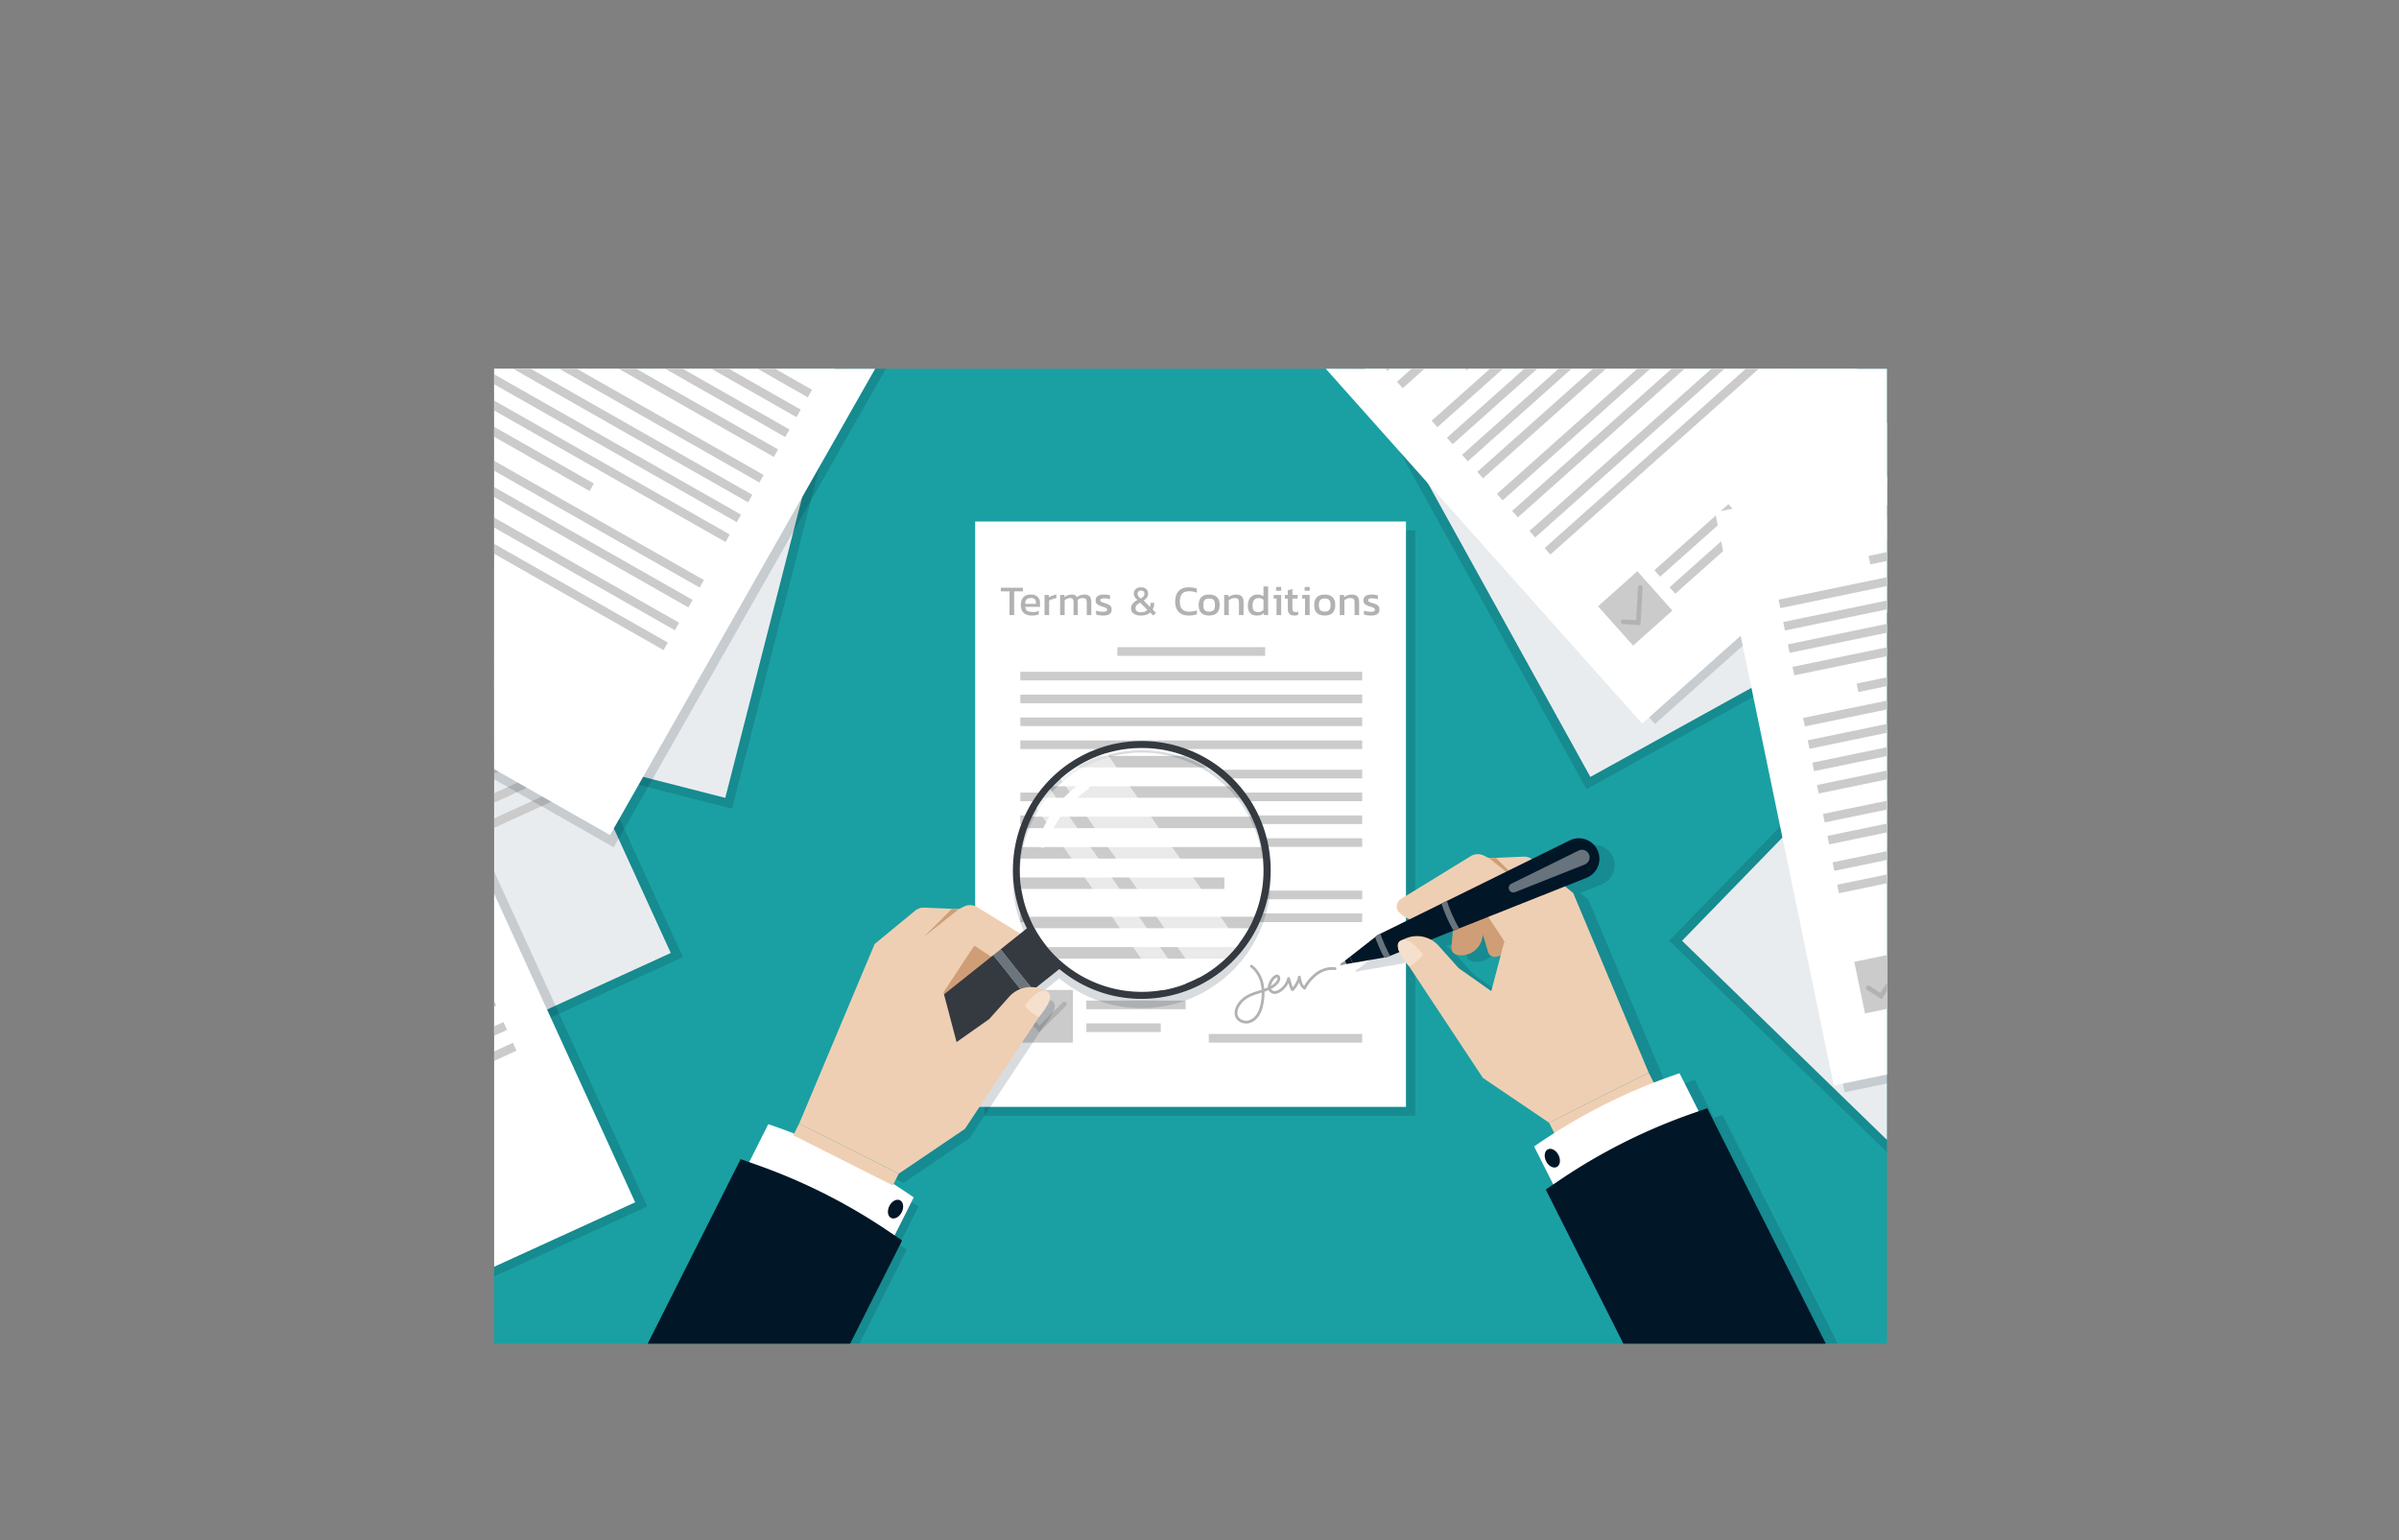 <svg xmlns="http://www.w3.org/2000/svg" xmlns:xlink="http://www.w3.org/1999/xlink" width="5167.084" height="3317.92" viewBox="0 0 5167.084 3317.92">
  <rect x="0" y="0" width="5167.084" height="3317.92" fill="#808080" stroke="none"/>
  <defs>
    <style>
      .cls-1 {
        fill: none;
      }

      .cls-2 {
        isolation: isolate;
      }

      .cls-3 {
        clip-path: url(#clip-path);
      }

      .cls-4 {
        fill: #1aa0a3;
      }

      .cls-11, .cls-5 {
        fill: #011627;
      }

      .cls-10, .cls-5 {
        opacity: 0.15;
        mix-blend-mode: multiply;
      }

      .cls-6 {
        fill: #fff;
      }

      .cls-7 {
        fill: #b2b2b2;
      }

      .cls-8 {
        fill: #cbcbcb;
      }

      .cls-9 {
        fill: #e9ecef;
      }

      .cls-12 {
        fill: #cf9e76;
      }

      .cls-13 {
        fill: #efcfb3;
      }

      .cls-14 {
        fill: #67737d;
      }

      .cls-15 {
        fill: #989898;
      }

      .cls-16 {
        fill: #f5e0cd;
      }

      .cls-17 {
        clip-path: url(#clip-path-2);
      }

      .cls-18 {
        fill: #343a40;
      }

      .cls-19 {
        fill: #6c757d;
      }

      .cls-20 {
        opacity: 0.6;
      }
    </style>
    <clipPath id="clip-path" transform="translate(1064.292 794.348)">
      <rect class="cls-1" width="3000" height="2100"/>
    </clipPath>
    <clipPath id="clip-path-2" transform="translate(1064.292 794.348)">
      <circle class="cls-1" cx="1394.839" cy="1079.613" r="262.535"/>
    </clipPath>
  </defs>
  <g class="cls-2">
    <g id="Layer_1" data-name="Layer 1">
      <g class="cls-3">
        <rect class="cls-4" x="1064.292" y="794.348" width="3000" height="2100"/>
        <g>
          <rect class="cls-5" x="889.535" y="514.554" width="1260.929" height="927.866" transform="translate(3562.779 252.835) rotate(90)"/>
          <rect class="cls-6" x="869.535" y="495.554" width="1260.929" height="927.866" transform="translate(3523.779 253.835) rotate(90)"/>
          <g>
            <path class="cls-7" d="M1110.109,479.487h-18.855v-7.78h47.594v7.78h-18.763v51.163h-9.976Z" transform="translate(1064.292 794.348)"/>
            <path class="cls-7" d="M1140.588,525.89q-6.133-5.674-6.133-17.024,0-10.708,5.4-16.612,5.399-5.903,16.017-5.903,9.611,0,14.736,5.034,5.124,5.035,5.125,13.454v8.054h-31.76q.732,6.225,4.485,8.649,3.752,2.427,11.807,2.426a36.623,36.623,0,0,0,6.728-.641,35.59,35.59,0,0,0,6.086-1.647v7.322q-5.766,2.561-14.827,2.562Q1146.719,531.564,1140.588,525.89Zm26.358-19.495v-3.02q0-4.668-2.562-7.093-2.563-2.424-8.237-2.425-6.773,0-9.473,2.929-2.7,2.93-2.7,9.61Z" transform="translate(1064.292 794.348)"/>
            <path class="cls-7" d="M1185.434,487.267h9.153l.549,5.034a39.989,39.989,0,0,1,7.413-3.661,41.101,41.101,0,0,1,8.512-2.288v7.597a65.941,65.941,0,0,0-8.512,2.242,32.085,32.085,0,0,0-7.139,3.158v31.302h-9.977Z" transform="translate(1064.292 794.348)"/>
            <path class="cls-7" d="M1219.022,487.267h9.152l.458,4.576a24.109,24.109,0,0,1,15.284-5.492,15.216,15.216,0,0,1,7.139,1.419,9.764,9.764,0,0,1,4.119,4.256,26.536,26.536,0,0,1,7.276-4.165,25.553,25.553,0,0,1,9.106-1.51q7.505,0,11.075,3.844,3.57,3.844,3.569,11.807v28.648h-9.793V503.009q0-4.942-2.106-7.001-2.106-2.06-6.864-2.06a16.336,16.336,0,0,0-5.949,1.098,11.94,11.94,0,0,0-4.759,3.295,18.169,18.169,0,0,1,.457,4.485v27.824h-9.244V503.1q0-4.942-1.693-7.047-1.695-2.104-6.178-2.105-5.766,0-11.258,5.125v31.576h-9.793Z" transform="translate(1064.292 794.348)"/>
            <path class="cls-7" d="M1303.316,530.97a32.535,32.535,0,0,1-6.773-1.602v-8.42a34.184,34.184,0,0,0,6.728,1.831,42.611,42.611,0,0,0,7.276.641q5.307,0,7.413-.915a3.514,3.514,0,0,0,2.105-3.57,3.819,3.819,0,0,0-1.922-3.523,38.363,38.363,0,0,0-7.231-2.792l-2.746-.915q-6.59-2.197-9.61-4.896-3.02-2.699-3.021-8.008,0-6.131,4.394-9.29,4.393-3.157,13.729-3.158a44.228,44.228,0,0,1,7.002.549,37.72,37.72,0,0,1,5.903,1.373v8.329a27.58,27.58,0,0,0-5.537-1.556,33.054,33.054,0,0,0-5.812-.549,22.34,22.34,0,0,0-7.321.869,3.224,3.224,0,0,0-2.288,3.249,3.451,3.451,0,0,0,1.738,3.158,37.594,37.594,0,0,0,6.865,2.7l2.014.641a41.748,41.748,0,0,1,8.236,3.341,10.883,10.883,0,0,1,4.256,4.119,13.002,13.002,0,0,1,1.328,6.269q0,12.723-18.214,12.722A59.569,59.569,0,0,1,1303.316,530.97Z" transform="translate(1064.292 794.348)"/>
            <path class="cls-7" d="M1377.588,527.4a13.08,13.08,0,0,1-5.721-11.121,15.795,15.795,0,0,1,3.478-10.25,34.237,34.237,0,0,1,10.343-8.054,32.045,32.045,0,0,1-5.949-6.636,12.902,12.902,0,0,1-1.922-7.002,12.6,12.6,0,0,1,4.164-9.747q4.164-3.797,11.304-3.798,7.046,0,11.166,3.707a12.594,12.594,0,0,1,4.119,9.839,14.25,14.25,0,0,1-2.243,8.055,25.617,25.617,0,0,1-7.367,6.772l13.546,13.82a17.06,17.06,0,0,0,1.464-7.322v-1.556h7.597v1.739a25.753,25.753,0,0,1-.915,6.818,21.525,21.525,0,0,1-2.472,5.812l7.414,7.505-6.041,5.492-6.59-6.59q-6.407,6.682-20.044,6.681Q1383.307,531.564,1377.588,527.4Zm29.333-8.009-15.284-15.468a20.402,20.402,0,0,0-7.688,5.08,10.521,10.521,0,0,0-2.471,7.093,7.225,7.225,0,0,0,3.157,6.316,14.22,14.22,0,0,0,8.283,2.197Q1402.069,524.609,1406.921,519.391Zm-8.1-29.334a7.791,7.791,0,0,0,1.693-5.263q0-6.954-7.231-6.956-3.754,0-5.583,1.922a6.995,6.995,0,0,0-1.831,5.034,8.186,8.186,0,0,0,1.602,4.942,29.119,29.119,0,0,0,5.264,5.125A29.566,29.566,0,0,0,1398.821,490.058Z" transform="translate(1064.292 794.348)"/>
            <path class="cls-7" d="M1474.466,523.739q-7.597-7.825-7.596-21.645,0-14.917,7.321-23.11,7.321-8.19,22.058-8.191a51.726,51.726,0,0,1,17.299,2.837v8.695a45.371,45.371,0,0,0-16.566-3.021q-10.708,0-15.376,5.675-4.668,5.676-4.668,17.115,0,10.433,4.988,15.742,4.988,5.309,15.239,5.309a45.757,45.757,0,0,0,16.475-2.837v8.786a57.542,57.542,0,0,1-17.299,2.471Q1482.063,531.564,1474.466,523.739Z" transform="translate(1064.292 794.348)"/>
            <path class="cls-7" d="M1517.39,508.958q0-22.605,22.607-22.607,22.698,0,22.698,22.607,0,22.608-22.698,22.606Q1517.39,531.564,1517.39,508.958Zm32.355,10.892q2.883-3.295,2.883-10.892,0-7.504-2.883-10.8-2.884-3.294-9.748-3.295-6.773,0-9.656,3.295-2.883,3.295-2.883,10.8,0,7.598,2.883,10.892,2.883,3.294,9.656,3.295Q1546.861,523.144,1549.745,519.85Z" transform="translate(1064.292 794.348)"/>
            <path class="cls-7" d="M1572.396,487.267h9.152l.458,4.576a25.792,25.792,0,0,1,7.231-3.981,25.319,25.319,0,0,1,8.786-1.51q8.42,0,12.265,3.936,3.844,3.937,3.844,12.265v28.098h-9.885V503.009q0-5.032-2.106-7.047-2.106-2.012-7.688-2.014a17.766,17.766,0,0,0-12.081,4.942v31.759h-9.977Z" transform="translate(1064.292 794.348)"/>
            <path class="cls-7" d="M1628.638,526.577q-5.171-4.988-5.171-16.246a29.207,29.207,0,0,1,2.654-12.997,19.031,19.031,0,0,1,7.321-8.191,20.467,20.467,0,0,1,10.709-2.792,24.651,24.651,0,0,1,6.956.916,21.31,21.31,0,0,1,5.949,2.837V468.961h9.976v61.688h-8.512l-.641-4.302a19.201,19.201,0,0,1-6.498,3.982,24.335,24.335,0,0,1-8.146,1.235Q1633.809,531.564,1628.638,526.577Zm28.419-7.093V497.792a15.608,15.608,0,0,0-10.8-3.844q-6.316,0-9.52,4.21-3.204,4.211-3.203,12.265,0,7.598,2.883,10.617,2.883,3.021,9.474,3.021A14.999,14.999,0,0,0,1657.056,519.483Z" transform="translate(1064.292 794.348)"/>
            <path class="cls-7" d="M1685.153,494.863h-6.59l.915-7.597h15.651v43.383h-9.977Zm-.824-24.895h10.892v8.237H1684.329Z" transform="translate(1064.292 794.348)"/>
            <path class="cls-7" d="M1712.976,527.949q-3.479-3.615-3.478-10.205V495.046h-6.407v-7.779h6.407v-9.977l9.885-3.02v12.997h11.531l-.641,7.779h-10.891v22.149q0,3.754,1.693,5.263,1.692,1.51,5.72,1.51a16.485,16.485,0,0,0,5.217-.915V530.1a22.942,22.942,0,0,1-8.694,1.464Q1716.455,531.564,1712.976,527.949Z" transform="translate(1064.292 794.348)"/>
            <path class="cls-7" d="M1746.565,494.863h-6.59l.916-7.597h15.65v43.383h-9.977Zm-.823-24.895h10.892v8.237h-10.892Z" transform="translate(1064.292 794.348)"/>
            <path class="cls-7" d="M1766.335,508.958q0-22.605,22.607-22.607,22.696,0,22.697,22.607,0,22.608-22.697,22.606Q1766.334,531.564,1766.335,508.958Zm32.353,10.892q2.884-3.295,2.884-10.892,0-7.504-2.884-10.8-2.883-3.294-9.746-3.295-6.776,0-9.656,3.295-2.883,3.295-2.883,10.8,0,7.598,2.883,10.892,2.883,3.294,9.656,3.295Q1795.807,523.144,1798.688,519.85Z" transform="translate(1064.292 794.348)"/>
            <path class="cls-7" d="M1821.341,487.267h9.152l.459,4.576a25.776,25.776,0,0,1,7.23-3.981,25.314,25.314,0,0,1,8.785-1.51q8.42,0,12.266,3.936,3.844,3.937,3.844,12.265v28.098h-9.885V503.009q0-5.032-2.106-7.047-2.106-2.012-7.688-2.014a17.766,17.766,0,0,0-12.082,4.942v31.759h-9.977Z" transform="translate(1064.292 794.348)"/>
            <path class="cls-7" d="M1880.19,530.97a32.508,32.508,0,0,1-6.772-1.602v-8.42a34.184,34.184,0,0,0,6.728,1.831,42.608,42.608,0,0,0,7.275.641q5.309,0,7.414-.915a3.515,3.515,0,0,0,2.105-3.57,3.819,3.819,0,0,0-1.922-3.523,38.392,38.392,0,0,0-7.231-2.792l-2.746-.915q-6.59-2.197-9.61-4.896-3.02-2.699-3.021-8.008,0-6.131,4.393-9.29,4.395-3.157,13.729-3.158a44.206,44.206,0,0,1,7.001.549,37.708,37.708,0,0,1,5.904,1.373v8.329a27.58,27.58,0,0,0-5.537-1.556,33.062,33.062,0,0,0-5.812-.549,22.351,22.351,0,0,0-7.322.869,3.225,3.225,0,0,0-2.287,3.249,3.449,3.449,0,0,0,1.738,3.158,37.594,37.594,0,0,0,6.865,2.7l2.013.641a41.735,41.735,0,0,1,8.237,3.341,10.883,10.883,0,0,1,4.256,4.119,13.013,13.013,0,0,1,1.327,6.269q0,12.723-18.214,12.722A59.59,59.59,0,0,1,1880.19,530.97Z" transform="translate(1064.292 794.348)"/>
          </g>
          <g>
            <g>
              <rect class="cls-8" x="2406.562" y="1394.052" width="318.426" height="18.633"/>
              <rect class="cls-8" x="2197.615" y="1447.044" width="736.321" height="18.631"/>
              <rect class="cls-8" x="2197.615" y="1496.232" width="736.321" height="18.631"/>
              <rect class="cls-8" x="2197.615" y="1545.419" width="736.321" height="18.632"/>
              <rect class="cls-8" x="2197.615" y="1594.892" width="736.321" height="18.632"/>
            </g>
            <g>
              <rect class="cls-8" x="2325.597" y="1658.078" width="608.338" height="18.632"/>
              <rect class="cls-8" x="2197.615" y="1707.266" width="736.321" height="18.632"/>
              <rect class="cls-8" x="2197.615" y="1756.453" width="736.321" height="18.632"/>
              <rect class="cls-8" x="2197.615" y="1805.64" width="736.321" height="18.632"/>
              <rect class="cls-8" x="2197.615" y="1854.828" width="427.579" height="18.632"/>
              <rect class="cls-8" x="2197.615" y="1918.443" width="736.321" height="18.632"/>
              <rect class="cls-8" x="2197.615" y="1967.63" width="736.321" height="18.632"/>
            </g>
          </g>
          <g>
            <g>
              <rect class="cls-8" x="2339.839" y="2155.263" width="213.789" height="18.632"/>
              <rect class="cls-8" x="2339.839" y="2204.45" width="160.226" height="18.632"/>
            </g>
            <g>
              <rect class="cls-8" x="2197.615" y="2132.457" width="113.431" height="113.431"/>
              <path class="cls-7" d="M1174.61,1429.202l-26.527-26.528a5,5,0,1,1,7.07-7.071l19.457,19.457,50.314-50.314a5,5,0,0,1,7.07,7.071Z" transform="translate(1064.292 794.348)"/>
            </g>
          </g>
          <g>
            <rect class="cls-8" x="2603.59" y="2227.256" width="330.345" height="18.632"/>
            <path class="cls-7" d="M1629.511,1289.488c10.811,8.166,17.871,20.64,21.206,33.612,4.018,15.627,3.091,32.51-.541,48.125-3.046,13.099-9.839,27.383-23.483,31.988a20.979,20.979,0,0,1-16.895-1.186c-5.261-2.842-8.761-7.632-8.937-13.859-.204-7.215,3.353-14.03,7.554-19.671a50.296,50.296,0,0,1,15.291-13.379c10.932-6.298,23.447-9.143,35.392-13.276a93.229,93.229,0,0,0,17.488-7.754c5.501-3.291,11.275-7.671,14.428-13.38,1.741-3.153,2.815-7.057,1.645-10.597-1.177-3.562-4.046-5.627-7.852-4.901-3.295.629-6.488,3.183-8.726,5.564a35.231,35.231,0,0,0-5.583,8.155c-2.943,5.768-5.904,12.301-3.109,18.678a15.959,15.959,0,0,0,10.656,8.659c6.762,1.587,13.928-2.348,19.106-6.326a46.72,46.72,0,0,0,16.966-25.785h-5.786c1.162,4.262,2.368,8.513,3.667,12.735,1.128,3.667,2.146,7.718,4.046,11.082,1.023,1.811,2.927,2.982,4.964,1.907a9.684,9.684,0,0,0,2.54-2.26,67.112,67.112,0,0,0,7.671-10.935c2.91-5.059,5.374-10.52,6.069-16.36q-2.946.399-5.893.797c1.627,9.554,4.105,20.021,12.746,25.676a2.986,2.986,0,0,0,3.87-.773,3.059,3.059,0,0,0-.235-3.939l-.002-.003q.386.662.772,1.324a4.932,4.932,0,0,1,.01,1.53c.008-.031.023-.06.032-.091.079-.29-.439.929-.159.383.18-.351.344-.711.526-1.062.617-1.187,1.288-2.346,1.981-3.489q1.553-2.562,3.274-5.017,1.012-1.449,2.075-2.861c.166-.221.335-.44.502-.661.317-.421-.033.042-.083.106q.164-.21.328-.42.641-.817,1.298-1.62a87.633,87.633,0,0,1,12.472-12.533c.308-.251.62-.497.931-.744.11-.087.577-.446.129-.103q.212-.162.425-.324.966-.729,1.956-1.426,2.01-1.413,4.119-2.678,2.207-1.32,4.517-2.455,1.075-.526,2.171-1.008.259-.114.519-.225c-.491.209.079-.031.2-.08.441-.177.882-.352,1.327-.52a52.974,52.974,0,0,1,5.655-1.78q1.431-.363,2.881-.643.733-.141,1.471-.261.297-.048.594-.093c.017-.003.964-.128.4-.058a52.312,52.312,0,0,1,12.992.042c1.61.203,3-1.524,3-3a3.075,3.075,0,0,0-3-3c-15.29-1.924-30.265,3.135-42.361,12.408a94.244,94.244,0,0,0-22.713,25.5c-.821,1.337-1.615,2.694-2.331,4.09-.885,1.725-1.594,3.227-.149,5.014q1.818-2.356,3.635-4.712a18.874,18.874,0,0,1-6.804-9.129,68.119,68.119,0,0,1-3.184-12.962,2.971,2.971,0,0,0-3.292-2.149,3.059,3.059,0,0,0-2.601,2.946c-.109.916.134-.586-.053.335-.039.191-.068.385-.106.576-.106.541-.233,1.078-.373,1.612-.282,1.068-.625,2.119-1.009,3.155a46.645,46.645,0,0,1-2.741,5.915c-1.069,1.987-2.236,3.922-3.481,5.804q-.841,1.27-1.732,2.506c-.259.359-.525.713-.788,1.069-.093.126-.447.584-.061.087q-.217.28-.438.556a31.636,31.636,0,0,1-2.463,2.747c-.556.551.454-.287.127-.089-.047.028-.093.055-.142.081a2.795,2.795,0,0,1,2.421-.129c.128.055.988.693.771.475-.276-.278.364.669.277.367a3.595,3.595,0,0,0-.338-.565c-.137-.254-.255-.518-.377-.779-.065-.137-.122-.278-.183-.417.319.724.106.253.035.07-.312-.809-.62-1.618-.908-2.437-.677-1.924-1.296-3.868-1.897-5.817-1.317-4.271-2.538-8.572-3.713-12.884-.767-2.812-5.063-2.901-5.786,0a40.787,40.787,0,0,1-8.885,17.081c-4.264,4.845-10.102,9.656-16.634,10.788a11.793,11.793,0,0,1-2.369.163c-.153-.005-.318-.036-.47-.027-.42.026.648.17.03-.006-.401-.115-.813-.187-1.212-.316-.198-.064-.391-.144-.589-.207-.465-.147.436.223-.189-.08-.451-.218-.895-.444-1.325-.701q-.308-.184-.607-.384a5.915,5.915,0,0,0-.489-.337c.258.199-.283-.241-.369-.317q-.331-.291-.644-.603-.27-.271-.523-.557c-.085-.096-.166-.196-.25-.293-.294-.339.252.366-.005-.005a12.862,12.862,0,0,1-.83-1.335c-.081-.154-.389-.881-.198-.38-.114-.299-.216-.602-.304-.91-.077-.271-.139-.544-.197-.819-.029-.139-.055-.281-.075-.422.009.064.041.43.022.072a12.416,12.416,0,0,1,.028-2.161c.042-.352.018-.089.006-.021.029-.169.063-.336.098-.503q.111-.521.261-1.032c.242-.829.564-1.631.882-2.432.537-1.354,1.098-2.645,1.772-4.027a31.763,31.763,0,0,1,4.816-7.511,16.988,16.988,0,0,1,3.137-2.777,14.174,14.174,0,0,1,2.01-1.142,4.203,4.203,0,0,1,.798-.282c.071-.016.623-.051.246-.1a2.194,2.194,0,0,1,.4.104c.449.15-.434-.153-.035.011.046.019-.16-.067-.127-.146-.011.028-.153-.324-.019-.012.073.168.19.321.269.487a4.906,4.906,0,0,1,.265.795,6.657,6.657,0,0,1-.392,3.73c-.979,2.845-3.165,5.201-5.353,7.236-8.87,8.247-20.818,12.036-32.289,15.654-12.348,3.895-24.968,7.776-35.322,15.85a54.384,54.384,0,0,0-14.198,16.615c-3.642,6.662-5.848,14.637-3.868,22.169,3.498,13.305,18.916,19.473,31.415,15.921,14.486-4.116,23.399-17.546,27.538-31.268a117.945,117.945,0,0,0,4.251-23.396,104.964,104.964,0,0,0-.634-24.941c-2.114-14.183-8.014-27.981-17.846-38.54a59.825,59.825,0,0,0-7.787-6.94c-1.294-.977-3.355-.206-4.105,1.076a3.074,3.074,0,0,0,1.076,4.104Z" transform="translate(1064.292 794.348)"/>
          </g>
        </g>
        <g>
          <rect class="cls-5" x="-411.21" y="-242.024" width="1260.929" height="927.866" transform="translate(1552.868 858.834) rotate(104.348)"/>
          <rect class="cls-9" x="-425.878" y="-265.387" width="1260.929" height="927.866" transform="translate(1511.93 843.89) rotate(104.348)"/>
          <g>
            <g>
              <rect class="cls-8" x="159.881" y="-258.427" width="318.426" height="18.633" transform="translate(1012.512 707.502) rotate(14.348)"/>
              <rect class="cls-8" x="-62.199" y="-207.087" width="736.321" height="18.632" transform="translate(1024.825 712.358) rotate(14.348)"/>
              <rect class="cls-8" x="-74.388" y="-159.434" width="736.321" height="18.631" transform="translate(1036.254 716.865) rotate(14.348)"/>
              <rect class="cls-8" x="-86.577" y="-111.781" width="736.321" height="18.632" transform="translate(1047.683 721.372) rotate(14.348)"/>
              <rect class="cls-8" x="-98.837" y="-63.852" width="736.321" height="18.632" transform="translate(1059.178 725.905) rotate(14.348)"/>
            </g>
            <g>
              <rect class="cls-8" x="11.491" y="13.222" width="608.338" height="18.632" transform="translate(1079.723 716.826) rotate(14.348)"/>
              <rect class="cls-8" x="-126.685" y="45.017" width="736.321" height="18.632" transform="translate(1085.288 736.202) rotate(14.348)"/>
              <rect class="cls-8" x="-138.874" y="92.67" width="736.321" height="18.632" transform="translate(1096.717 740.709) rotate(14.348)"/>
              <rect class="cls-8" x="-151.064" y="140.324" width="736.321" height="18.632" transform="translate(1108.146 745.216) rotate(14.348)"/>
              <rect class="cls-8" x="-158.438" y="149.722" width="427.579" height="18.632" transform="translate(1105.43 785.592) rotate(14.348)"/>
              <rect class="cls-8" x="-179.017" y="249.607" width="736.321" height="18.632" transform="translate(1134.356 755.552) rotate(14.348)"/>
              <rect class="cls-8" x="-191.207" y="297.261" width="736.321" height="18.632" transform="translate(1145.785 760.059) rotate(14.348)"/>
              <rect class="cls-8" x="-206.232" y="352.394" width="736.321" height="18.632" transform="translate(1158.979 765.502) rotate(14.348)"/>
              <rect class="cls-8" x="-218.422" y="400.048" width="736.321" height="18.632" transform="translate(1170.408 770.01) rotate(14.348)"/>
            </g>
          </g>
          <g>
            <g>
              <rect class="cls-8" x="-117.986" y="558.03" width="213.789" height="18.632" transform="translate(1204.541 814.793) rotate(14.348)"/>
              <rect class="cls-8" x="-129.34" y="599.046" width="160.226" height="18.632" transform="translate(1213.516 825.523) rotate(14.348)"/>
            </g>
            <g>
              <rect class="cls-8" x="-260.304" y="486.776" width="113.431" height="113.431" transform="translate(1192.625 861.752) rotate(14.348)"/>
              <path class="cls-7" d="M-227.055,572.973l-19.126-32.274a4.999,4.999,0,0,1,1.752-6.851,4.999,4.999,0,0,1,6.85,1.752l14.029,23.672,61.213-36.276a4.999,4.999,0,0,1,6.85,1.752,4.999,4.999,0,0,1-1.752,6.85Z" transform="translate(1064.292 794.348)"/>
            </g>
          </g>
        </g>
        <g>
          <rect class="cls-5" x="-907.955" y="422.913" width="1260.929" height="927.866" transform="translate(1708.745 1564.936) rotate(65.438)"/>
          <rect class="cls-9" x="-934.044" y="413.945" width="1260.929" height="927.866" transform="translate(1685.345 1583.424) rotate(65.438)"/>
          <g>
            <g>
              <rect class="cls-8" x="-654.862" y="448.304" width="318.426" height="18.633" transform="translate(829.221 629.728) rotate(-24.562)"/>
              <rect class="cls-8" x="-841.782" y="496.502" width="736.321" height="18.631" transform="translate(811.18 643.245) rotate(-24.562)"/>
              <rect class="cls-8" x="-821.336" y="541.238" width="736.321" height="18.631" transform="translate(794.434 655.792) rotate(-24.562)"/>
              <rect class="cls-8" x="-800.89" y="585.975" width="736.321" height="18.632" transform="translate(777.688 668.339) rotate(-24.562)"/>
              <rect class="cls-8" x="-780.326" y="630.97" width="736.321" height="18.632" transform="translate(760.845 680.958) rotate(-24.562)"/>
            </g>
            <g>
              <rect class="cls-8" x="-631.868" y="661.84" width="608.338" height="18.632" transform="translate(755.657 718.862) rotate(-24.562)"/>
              <rect class="cls-8" x="-733.615" y="733.176" width="736.321" height="18.632" transform="translate(722.588 709.623) rotate(-24.562)"/>
              <rect class="cls-8" x="-713.169" y="777.913" width="736.321" height="18.632" transform="translate(705.842 722.17) rotate(-24.562)"/>
              <rect class="cls-8" x="-692.723" y="822.649" width="736.321" height="18.632" transform="translate(689.096 734.717) rotate(-24.562)"/>
              <rect class="cls-8" x="-658.309" y="931.554" width="427.579" height="18.632" transform="translate(632.973 694.709) rotate(-24.562)"/>
              <rect class="cls-8" x="-645.834" y="925.245" width="736.321" height="18.632" transform="translate(650.693 763.491) rotate(-24.562)"/>
              <rect class="cls-8" x="-625.388" y="969.981" width="736.321" height="18.632" transform="translate(633.947 776.038) rotate(-24.562)"/>
              <rect class="cls-8" x="-602.45" y="1022.32" width="736.321" height="18.632" transform="translate(614.266 790.309) rotate(-24.562)"/>
              <rect class="cls-8" x="-582.005" y="1067.057" width="736.321" height="18.632" transform="translate(597.521 802.856) rotate(-24.562)"/>
            </g>
          </g>
          <g>
            <g>
              <rect class="cls-8" x="-346.658" y="1291.005" width="213.789" height="18.632" transform="translate(502.086 812.346) rotate(-24.562)"/>
              <rect class="cls-8" x="-323.789" y="1346.874" width="160.226" height="18.632" transform="translate(478.508 815.775) rotate(-24.562)"/>
            </g>
            <g>
              <rect class="cls-8" x="-461.25" y="1345.951" width="113.431" height="113.431" transform="translate(444.634 753.116) rotate(-24.562)"/>
              <path class="cls-7" d="M-404.277,1440.347l-35.154-13.101a4.999,4.999,0,0,1-2.939-6.431,4.999,4.999,0,0,1,6.431-2.939l25.784,9.608,24.848-66.675a4.999,4.999,0,0,1,6.431-2.939,4.999,4.999,0,0,1,2.939,6.431Z" transform="translate(1064.292 794.348)"/>
            </g>
          </g>
        </g>
        <g>
          <rect class="cls-5" x="1823.094" y="-334.669" width="1260.929" height="927.866" transform="translate(2443.38 -1285.952) rotate(61.051)"/>
          <rect class="cls-9" x="1831.399" y="-360.976" width="1260.929" height="927.866" transform="translate(2424.645 -1306.793) rotate(61.051)"/>
          <g>
            <g>
              <rect class="cls-8" x="2078.998" y="-310.695" width="318.426" height="18.633" transform="translate(5115.183 -854.102) rotate(151.051)"/>
              <rect class="cls-8" x="1895.699" y="-264.323" width="736.321" height="18.632" transform="translate(5185.721 -779.569) rotate(151.051)"/>
              <rect class="cls-8" x="1919.507" y="-221.282" width="736.321" height="18.632" transform="translate(5251.196 -710.388) rotate(151.051)"/>
              <rect class="cls-8" x="1943.315" y="-178.24" width="736.321" height="18.632" transform="translate(5316.67 -641.206) rotate(151.051)"/>
              <rect class="cls-8" x="1967.261" y="-134.949" width="736.321" height="18.632" transform="translate(5382.524 -571.623) rotate(151.051)"/>
            </g>
            <g>
              <rect class="cls-8" x="2005.841" y="-48.684" width="608.338" height="18.632" transform="translate(5376.629 -397.571) rotate(151.051)"/>
              <rect class="cls-8" x="2021.653" y="-36.616" width="736.321" height="18.632" transform="translate(5532.107 -413.57) rotate(151.051)"/>
              <rect class="cls-8" x="2045.461" y="6.426" width="736.321" height="18.632" transform="translate(5597.582 -344.388) rotate(151.051)"/>
              <rect class="cls-8" x="2069.269" y="49.468" width="736.321" height="18.632" transform="translate(5663.056 -275.206) rotate(151.051)"/>
              <rect class="cls-8" x="2382.531" y="17.79" width="427.579" height="18.632" transform="translate(5945.652 -411.51) rotate(151.051)"/>
              <rect class="cls-8" x="2123.868" y="148.176" width="736.321" height="18.632" transform="translate(5813.21 -116.55) rotate(151.051)"/>
              <rect class="cls-8" x="2147.676" y="191.217" width="736.321" height="18.632" transform="translate(5878.684 -47.369) rotate(151.051)"/>
              <rect class="cls-8" x="2176.114" y="240.783" width="736.321" height="18.632" transform="translate(5955.999 31.805) rotate(151.051)"/>
              <rect class="cls-8" x="2199.922" y="283.825" width="736.321" height="18.632" transform="translate(6021.473 100.987) rotate(151.051)"/>
            </g>
          </g>
          <g>
            <g>
              <rect class="cls-8" x="2656.648" y="396.164" width="213.789" height="18.632" transform="translate(6442.346 217.021) rotate(151.051)"/>
              <rect class="cls-8" x="2730.673" y="426.242" width="160.226" height="18.632" transform="translate(6545.489 250.552) rotate(151.051)"/>
            </g>
            <g>
              <rect class="cls-8" x="2887.095" y="277.157" width="113.431" height="113.431" transform="translate(6745.699 -4.499) rotate(151.051)"/>
              <path class="cls-7" d="M2973.95,356.486l10.373-36.053a5,5,0,0,0-9.61-2.765l-7.609,26.443-68.381-19.674a5,5,0,0,0-2.764,9.61Z" transform="translate(1064.292 794.348)"/>
            </g>
          </g>
        </g>
        <g>
          <rect class="cls-5" x="2672.643" y="639.112" width="1260.929" height="927.866" transform="translate(7460.55 297.504) rotate(134.184)"/>
          <rect class="cls-9" x="2700.228" y="639.427" width="1260.929" height="927.866" transform="translate(7507.586 278.256) rotate(134.184)"/>
          <g>
            <g>
              <rect class="cls-8" x="3493.525" y="762.691" width="318.426" height="18.633" transform="translate(6798.363 4665.798) rotate(-135.816)"/>
              <rect class="cls-8" x="3247.645" y="800.693" width="736.321" height="18.632" transform="translate(6708.459 4705.309) rotate(-135.816)"/>
              <rect class="cls-8" x="3213.363" y="835.965" width="736.321" height="18.631" transform="translate(6625.009 4741.982) rotate(-135.816)"/>
              <rect class="cls-8" x="3179.081" y="871.238" width="736.321" height="18.632" transform="translate(6541.56 4778.655) rotate(-135.816)"/>
              <rect class="cls-8" x="3144.6" y="906.715" width="736.321" height="18.632" transform="translate(6457.628 4815.541) rotate(-135.816)"/>
            </g>
            <g>
              <rect class="cls-8" x="3118.664" y="907.426" width="608.338" height="18.632" transform="translate(6302.716 4754.087) rotate(-135.816)"/>
              <rect class="cls-8" x="3066.279" y="987.299" width="736.321" height="18.632" transform="translate(6266.978 4899.325) rotate(-135.816)"/>
              <rect class="cls-8" x="3031.997" y="1022.571" width="736.321" height="18.632" transform="translate(6183.529 4935.998) rotate(-135.816)"/>
              <rect class="cls-8" x="2997.716" y="1057.844" width="736.321" height="18.632" transform="translate(6100.079 4972.671) rotate(-135.816)"/>
              <rect class="cls-8" x="3228.505" y="1200.707" width="427.579" height="18.632" transform="translate(6131.726 5271.244) rotate(-135.816)"/>
              <rect class="cls-8" x="2919.096" y="1138.735" width="736.321" height="18.632" transform="translate(5908.704 5056.775) rotate(-135.816)"/>
              <rect class="cls-8" x="2884.814" y="1174.007" width="736.321" height="18.632" transform="translate(5825.254 5093.448) rotate(-135.816)"/>
              <rect class="cls-8" x="2845.632" y="1215.604" width="736.321" height="18.632" transform="translate(5728.983 5137.566) rotate(-135.816)"/>
              <rect class="cls-8" x="2811.35" y="1250.877" width="736.321" height="18.632" transform="translate(5645.534 5174.239) rotate(-135.816)"/>
            </g>
          </g>
          <g>
            <g>
              <rect class="cls-8" x="3021.824" y="1470.524" width="213.789" height="18.632" transform="translate(5405.232 5515.997) rotate(-135.816)"/>
              <rect class="cls-8" x="3033.53" y="1524.462" width="160.226" height="18.632" transform="translate(5341.753 5598.106) rotate(-135.816)"/>
            </g>
            <g>
              <rect class="cls-8" x="3192.836" y="1574.859" width="113.431" height="113.431" transform="translate(5506.963 5860.757) rotate(-135.816)"/>
              <path class="cls-7" d="M3236.656,1666.98l37.512-.534a5,5,0,1,0-.142-9.998l-27.513.392-1.014-71.148a5,5,0,0,0-9.998.143Z" transform="translate(1064.292 794.348)"/>
            </g>
          </g>
        </g>
        <g>
          <rect class="cls-5" x="-464.546" y="-210.504" width="1260.929" height="927.866" transform="translate(1532.526 1028.789) rotate(119.619)"/>
          <rect class="cls-6" x="-472.542" y="-236.906" width="1260.929" height="927.866" transform="translate(1497.625 996.29) rotate(119.619)"/>
          <g>
            <g>
              <rect class="cls-8" x="227.076" y="-183.982" width="318.426" height="18.633" transform="translate(1028.443 580.611) rotate(29.619)"/>
              <rect class="cls-8" x="-8.061" y="-137.913" width="736.321" height="18.631" transform="translate(1047.788 599.574) rotate(29.619)"/>
              <rect class="cls-8" x="-32.371" y="-95.153" width="736.321" height="18.632" transform="translate(1065.745 617.176) rotate(29.619)"/>
              <rect class="cls-8" x="-56.68" y="-52.393" width="736.321" height="18.632" transform="translate(1083.702 634.778) rotate(29.619)"/>
              <rect class="cls-8" x="-81.131" y="-9.385" width="736.321" height="18.632" transform="translate(1101.762 652.481) rotate(29.619)"/>
            </g>
            <g>
              <rect class="cls-8" x="7.262" y="77.171" width="608.338" height="18.632" transform="translate(1147.729 651.732) rotate(29.619)"/>
              <rect class="cls-8" x="-136.669" y="88.305" width="736.321" height="18.632" transform="translate(1142.787 692.695) rotate(29.619)"/>
              <rect class="cls-8" x="-160.979" y="131.066" width="736.321" height="18.632" transform="translate(1160.743 710.297) rotate(29.619)"/>
              <rect class="cls-8" x="-185.289" y="173.826" width="736.321" height="18.632" transform="translate(1178.7 727.898) rotate(29.619)"/>
              <rect class="cls-8" x="-189.427" y="140.292" width="427.579" height="18.632" transform="translate(1141.415 801.856) rotate(29.619)"/>
              <rect class="cls-8" x="-241.038" y="271.889" width="736.321" height="18.632" transform="translate(1219.881 768.265) rotate(29.619)"/>
              <rect class="cls-8" x="-265.348" y="314.649" width="736.321" height="18.632" transform="translate(1237.838 785.867) rotate(29.619)"/>
              <rect class="cls-8" x="-294.364" y="363.879" width="736.321" height="18.632" transform="translate(1258.377 806.64) rotate(29.619)"/>
              <rect class="cls-8" x="-318.674" y="406.639" width="736.321" height="18.632" transform="translate(1276.334 824.242) rotate(29.619)"/>
            </g>
          </g>
          <g>
            <g>
              <rect class="cls-8" x="-254.169" y="516.684" width="213.789" height="18.632" transform="translate(1305.011 935.865) rotate(29.619)"/>
              <rect class="cls-8" x="-274.979" y="546.208" width="160.226" height="18.632" transform="translate(1313.383 963.244) rotate(29.619)"/>
            </g>
            <g>
              <rect class="cls-8" x="-383.408" y="395.574" width="113.431" height="113.431" transform="translate(1245.137 1014.907) rotate(29.619)"/>
              <path class="cls-7" d="M-357.095,474.549l-9.95-36.172a4.999,4.999,0,0,1,3.495-6.147,4.999,4.999,0,0,1,6.146,3.494l7.299,26.53,68.606-18.873a4.999,4.999,0,0,1,6.146,3.494,4.999,4.999,0,0,1-3.495,6.147Z" transform="translate(1064.292 794.348)"/>
            </g>
          </g>
        </g>
        <g>
          <rect class="cls-5" x="-984.646" y="959.969" width="1260.929" height="927.866" transform="translate(2152.392 1948.502) rotate(65.438)"/>
          <rect class="cls-6" x="-1010.734" y="951.002" width="1260.929" height="927.866" transform="translate(2128.992 1966.99) rotate(65.438)"/>
          <g>
            <g>
              <rect class="cls-8" x="-731.553" y="985.36" width="318.426" height="18.633" transform="translate(599.04 646.445) rotate(-24.562)"/>
              <rect class="cls-8" x="-918.473" y="1033.558" width="736.321" height="18.632" transform="translate(580.999 659.963) rotate(-24.562)"/>
              <rect class="cls-8" x="-898.027" y="1078.294" width="736.321" height="18.631" transform="translate(564.253 672.51) rotate(-24.562)"/>
              <rect class="cls-8" x="-877.581" y="1123.031" width="736.321" height="18.632" transform="translate(547.507 685.057) rotate(-24.562)"/>
              <rect class="cls-8" x="-857.017" y="1168.027" width="736.321" height="18.632" transform="translate(530.665 697.676) rotate(-24.562)"/>
            </g>
            <g>
              <rect class="cls-8" x="-708.559" y="1198.896" width="608.338" height="18.632" transform="translate(525.476 735.58) rotate(-24.562)"/>
              <rect class="cls-8" x="-810.306" y="1270.232" width="736.321" height="18.632" transform="translate(492.407 726.341) rotate(-24.562)"/>
              <rect class="cls-8" x="-789.86" y="1314.969" width="736.321" height="18.632" transform="translate(475.661 738.888) rotate(-24.562)"/>
              <rect class="cls-8" x="-769.414" y="1359.706" width="736.321" height="18.632" transform="translate(458.915 751.435) rotate(-24.562)"/>
              <rect class="cls-8" x="-734.999" y="1468.61" width="427.579" height="18.632" transform="translate(402.792 711.427) rotate(-24.562)"/>
              <rect class="cls-8" x="-722.525" y="1462.301" width="736.321" height="18.632" transform="translate(420.512 780.209) rotate(-24.562)"/>
              <rect class="cls-8" x="-702.079" y="1507.037" width="736.321" height="18.632" transform="translate(403.766 792.756) rotate(-24.562)"/>
              <rect class="cls-8" x="-679.141" y="1559.377" width="736.321" height="18.632" transform="translate(384.086 807.027) rotate(-24.562)"/>
              <rect class="cls-8" x="-658.695" y="1604.113" width="736.321" height="18.632" transform="translate(367.34 819.574) rotate(-24.562)"/>
            </g>
          </g>
          <g>
            <g>
              <rect class="cls-8" x="-423.349" y="1828.061" width="213.789" height="18.632" transform="translate(271.905 829.064) rotate(-24.562)"/>
              <rect class="cls-8" x="-400.479" y="1883.931" width="160.226" height="18.632" transform="translate(248.327 832.493) rotate(-24.562)"/>
            </g>
            <g>
              <rect class="cls-8" x="-537.94" y="1883.007" width="113.431" height="113.431" transform="translate(214.453 769.834) rotate(-24.562)"/>
              <path class="cls-7" d="M-480.967,1977.403l-35.154-13.101a4.999,4.999,0,0,1-2.939-6.431,4.999,4.999,0,0,1,6.431-2.939l25.784,9.608,24.847-66.675a4.999,4.999,0,0,1,6.431-2.939,4.999,4.999,0,0,1,2.939,6.431Z" transform="translate(1064.292 794.348)"/>
            </g>
          </g>
        </g>
        <g>
          <rect class="cls-5" x="1796.486" y="-478.079" width="1260.929" height="927.866" transform="translate(1865.649 -1021.945) rotate(48.282)"/>
          <rect class="cls-6" x="1768.913" y="-478.952" width="1260.929" height="927.866" transform="translate(1855.773 -1001.656) rotate(48.282)"/>
          <g>
            <g>
              <rect class="cls-8" x="1932.677" y="-369.24" width="318.426" height="18.633" transform="translate(1834.235 2095.15) rotate(-41.717)"/>
              <rect class="cls-8" x="1758.994" y="-329.684" width="736.321" height="18.632" transform="translate(1816.855 2128.646) rotate(-41.718)"/>
              <rect class="cls-8" x="1791.726" y="-292.969" width="736.321" height="18.632" transform="translate(1800.722 2159.738) rotate(-41.718)"/>
              <rect class="cls-8" x="1824.458" y="-256.254" width="736.321" height="18.632" transform="translate(1784.59 2190.829) rotate(-41.718)"/>
              <rect class="cls-8" x="1857.38" y="-219.326" width="736.321" height="18.632" transform="translate(1768.364 2222.101) rotate(-41.718)"/>
            </g>
            <g>
              <rect class="cls-8" x="2011.185" y="-214.745" width="608.338" height="18.632" transform="translate(1788.088 2283.03) rotate(-41.717)"/>
              <rect class="cls-8" x="1932.16" y="-135.446" width="736.321" height="18.632" transform="translate(1731.507 2293.133) rotate(-41.718)"/>
              <rect class="cls-8" x="1964.892" y="-98.731" width="736.321" height="18.632" transform="translate(1715.374 2324.225) rotate(-41.718)"/>
              <rect class="cls-8" x="1997.624" y="-62.016" width="736.321" height="18.632" transform="translate(1699.241 2355.316) rotate(-41.718)"/>
              <rect class="cls-8" x="2069.5" y="77.427" width="427.579" height="18.632" transform="translate(1585.53 2335.777) rotate(-41.718)"/>
              <rect class="cls-8" x="2072.69" y="22.184" width="736.321" height="18.632" transform="translate(1662.244 2426.619) rotate(-41.718)"/>
              <rect class="cls-8" x="2105.422" y="58.899" width="736.321" height="18.632" transform="translate(1646.111 2457.711) rotate(-41.718)"/>
              <rect class="cls-8" x="2142.777" y="102.144" width="736.321" height="18.632" transform="translate(1626.806 2493.534) rotate(-41.718)"/>
              <rect class="cls-8" x="2175.509" y="138.859" width="736.321" height="18.632" transform="translate(1610.673 2524.626) rotate(-41.718)"/>
            </g>
          </g>
          <g>
            <g>
              <rect class="cls-8" x="2478.067" y="360.489" width="213.789" height="18.632" transform="translate(1473.658 2608.302) rotate(-41.718)"/>
              <rect class="cls-8" x="2517.59" y="415.026" width="160.226" height="18.632" transform="translate(1440.597 2630.61) rotate(-41.718)"/>
            </g>
            <g>
              <rect class="cls-8" x="2400.995" y="459.483" width="113.431" height="113.431" transform="translate(1343.972 2560.742) rotate(-41.717)"/>
              <path class="cls-7" d="M2469.071,552.126l-37.454-2.148a5,5,0,0,1,.572-9.983l27.471,1.575,4.075-71.038a5,5,0,0,1,9.983.573Z" transform="translate(1064.292 794.348)"/>
            </g>
          </g>
        </g>
        <g>
          <rect class="cls-5" x="2604.846" y="383.023" width="1260.929" height="927.866" transform="translate(4472.948 -1698.534) rotate(78.301)"/>
          <rect class="cls-6" x="2581.409" y="368.473" width="1260.929" height="927.866" transform="translate(4440.015 -1687.184) rotate(78.301)"/>
          <g>
            <g>
              <rect class="cls-8" x="2958.968" y="370.619" width="318.426" height="18.633" transform="translate(1052.027 1434.506) rotate(-11.699)"/>
              <rect class="cls-8" x="2760.765" y="422.511" width="736.321" height="18.631" transform="translate(1041.729 1437.763) rotate(-11.699)"/>
              <rect class="cls-8" x="2770.739" y="470.677" width="736.321" height="18.631" transform="translate(1032.169 1440.786) rotate(-11.699)"/>
              <rect class="cls-8" x="2780.713" y="518.842" width="736.321" height="18.632" transform="translate(1022.61 1443.808) rotate(-11.699)"/>
              <rect class="cls-8" x="2790.744" y="567.287" width="736.321" height="18.632" transform="translate(1012.995 1446.849) rotate(-11.699)"/>
            </g>
            <g>
              <rect class="cls-8" x="2930.21" y="616.185" width="608.338" height="18.632" transform="translate(1004.648 1463.169) rotate(-11.699)"/>
              <rect class="cls-8" x="2813.53" y="677.327" width="736.321" height="18.632" transform="translate(991.156 1453.755) rotate(-11.699)"/>
              <rect class="cls-8" x="2823.503" y="725.492" width="736.321" height="18.632" transform="translate(981.597 1456.778) rotate(-11.699)"/>
              <rect class="cls-8" x="2833.477" y="773.658" width="736.321" height="18.632" transform="translate(972.038 1459.801) rotate(-11.699)"/>
              <rect class="cls-8" x="2846.657" y="853.125" width="427.579" height="18.632" transform="translate(952.991 1432.823) rotate(-11.699)"/>
              <rect class="cls-8" x="2856.35" y="884.117" width="736.321" height="18.632" transform="translate(950.115 1466.734) rotate(-11.699)"/>
              <rect class="cls-8" x="2866.323" y="932.283" width="736.321" height="18.632" transform="matrix(0.979, -0.203, 0.203, 0.979, 940.556, 1469.756)"/>
              <rect class="cls-8" x="2877.034" y="988.415" width="736.321" height="18.632" transform="translate(929.397 1473.094) rotate(-11.699)"/>
              <rect class="cls-8" x="2887.007" y="1036.58" width="736.321" height="18.632" transform="translate(919.838 1476.117) rotate(-11.699)"/>
            </g>
          </g>
          <g>
            <g>
              <rect class="cls-8" x="3073.149" y="1249.138" width="213.789" height="18.632" transform="translate(875.177 1465.299) rotate(-11.699)"/>
              <rect class="cls-8" x="3083.679" y="1302.735" width="160.226" height="18.632" transform="translate(863.972 1463.118) rotate(-11.699)"/>
            </g>
            <g>
              <rect class="cls-8" x="2939.908" y="1264.835" width="113.431" height="113.431" transform="translate(858.573 1429.419) rotate(-11.699)"/>
              <path class="cls-7" d="M2988.486,1358.342l-31.355-20.598a5,5,0,1,1,5.49-8.358l22.998,15.107,39.067-59.471a5,5,0,1,1,8.357,5.49Z" transform="translate(1064.292 794.348)"/>
            </g>
          </g>
        </g>
        <g>
          <g class="cls-10">
            <path class="cls-11" d="M2339.42,1129.068l46.118-18.324c.562-.217,1.112-.462,1.636-.695a44.184,44.184,0,1,0-37.477-80.008l-81.86,40.337a29.213,29.213,0,0,0-17.971-5.222l-59.336,2.586-14.927.651-11.138-5.545a29.222,29.222,0,0,0-28.305,1.251l-149.525,91.735a18.685,18.685,0,0,0-3.948,30.003v0a71.783,71.783,0,0,0,21.963,14.218l-63.036,31.06-5.486,2.705-5.84,4.575-54.222,42.415-10.667,8.344c.068.159.134.318.202.477-3.618,1.839-9.865,5.364-10.618,8.113a.852.852,0,0,0,.312.701c2.544,1.277,9.329-1.012,13.11-2.473.072.155.144.309.215.465l13.364-2.313,67.873-11.746,6.575-1.146,6.326-2.519,20.02-7.955c6.007,13.19,17.375,26.899,20.449,30.253l.002-.001,159.207,240.701,142.598,96.548,214.434-107.96-162.568-386.87Zm-158.934,225.722-70.269-49.526-42.973-48.045a62.623,62.623,0,0,0-16.847-13.325l47.224-18.764-2.879,35.886a14.737,14.737,0,0,0,11.683,15.605,46.15,46.15,0,0,0,54.071-33.53l2.337-8.96,10.831,36.363a14.737,14.737,0,0,0,16.53,10.332v-0a46.217,46.217,0,0,0,10.589-3.084Z" transform="translate(1064.292 794.348)"/>
            <path class="cls-11" d="M2645.62,1606.971l-18.424,6.487-41.176-81.77v0q-28.091,9.452-55.663,20.235l-10.887-21.62-214.426,107.975,11.192,22.226q-22.014,13.995-43.455,28.917l41.176,81.77-16.183,10.939,315.166,625.881,347.844-175.159Z" transform="translate(1064.292 794.348)"/>
          </g>
          <g>
            <g>
              <g>
                <path class="cls-12" d="M2072.993,1109.019l-11.056,137.815a14.737,14.737,0,0,0,11.683,15.605l0-0a46.149,46.149,0,0,0,54.071-33.53l28.619-109.716Z" transform="translate(1064.292 794.348)"/>
                <path class="cls-12" d="M2101.393,1123.807l39.466,132.505a14.737,14.737,0,0,0,16.53,10.332l0-0a46.149,46.149,0,0,0,38.311-50.796l-12.939-112.646Z" transform="translate(1064.292 794.348)"/>
                <path class="cls-13" d="M2175.922,1233.405l-66.347-100.498-77.917,50.747a71.915,71.915,0,0,1-81.775-11.997l-0-0a18.685,18.685,0,0,1,3.948-30.003l149.525-91.735a29.221,29.221,0,0,1,28.304-1.251l96.94,48.264,213.262,423.514Z" transform="translate(1064.292 794.348)"/>
                <path class="cls-13" d="M2272.232,1624.08l214.433-107.96L2324.097,1129.251l-87.214-71.66a29.221,29.221,0,0,0-19.823-6.616l-77.071,3.36Z" transform="translate(1064.292 794.348)"/>
                <polygon class="cls-12" points="3207.089 1848.56 3283.172 1909.031 3222.016 1847.909 3207.089 1848.56"/>
                <g>
                  <path class="cls-11" d="M2354.368,1095.868c-.523.233-1.073.477-1.635.695l-274.084,108.899-.028.012-12.213,4.841-.028.012-136.425,54.208-6.327,2.518-20.305-47.413,5.486-2.704,131.649-64.868.055-.025,11.757-5.792.028-.012,264.593-130.379a44.183,44.183,0,1,1,37.476,80.008Z" transform="translate(1064.292 794.348)"/>
                  <path class="cls-14" d="M2186.088,1122.113v-0a9.962,9.962,0,0,1,4.755-12.857l145.01-71.449a16.397,16.397,0,0,1,22.235,8.057h0a16.397,16.397,0,0,1-8.932,21.89l-150.231,59.697A9.962,9.962,0,0,1,2186.088,1122.113Z" transform="translate(1064.292 794.348)"/>
                  <path class="cls-14" d="M2078.649,1205.461l-.028.012-12.213,4.841c-.701-1.204-1.429-2.396-2.141-3.628-2.138-3.695-4.2-7.588-6.28-11.672-2.093-4.111-4.149-8.435-6.144-12.919-2.435-5.474-4.644-10.884-6.618-16.135-.89-2.372-1.726-4.768-2.525-7.082q-1.198-3.471-2.24-6.813l.055-.025,11.757-5.792c.306.984.612,1.968.946,2.94.624,1.996,1.288,4.007,2.02,6.021.358,1.027.716,2.054,1.102,3.069.517,1.385,1.022,2.742,1.552,4.154,1.784,4.676,3.752,9.469,5.918,14.337,2.117,4.759,4.323,9.346,6.566,13.72.694,1.339,1.337,2.635,2.047,3.933.496.966,1.019,1.919,1.542,2.873C2075.519,1200.131,2077.095,1202.857,2078.649,1205.461Z" transform="translate(1064.292 794.348)"/>
                  <g>
                    <path class="cls-15" d="M1835.364,1274.206s-12.117,5.46-13.185,9.358a.853.853,0,0,0,.312.701c3.607,1.811,15.749-3.551,15.749-3.551-.462-.999-.931-1.979-1.385-2.999C1836.332,1276.539,1835.863,1275.377,1835.364,1274.206Z" transform="translate(1064.292 794.348)"/>
                    <path class="cls-11" d="M1849.181,1279.944l67.873-11.746,6.575-1.146-20.305-47.413-5.84,4.575-54.221,42.415q1.424,3.443,2.975,6.945C1847.201,1275.739,1848.187,1277.855,1849.181,1279.944Z" transform="translate(1064.292 794.348)"/>
                    <path class="cls-11" d="M1846.239,1273.575q-1.558-3.502-2.975-6.945l-10.667,8.344c.56,1.309,1.091,2.607,1.677,3.925.507,1.141,1.029,2.239,1.544,3.358l13.364-2.313C1848.187,1277.855,1847.201,1275.739,1846.239,1273.575Z" transform="translate(1064.292 794.348)"/>
                  </g>
                  <path class="cls-14" d="M1929.956,1264.534l-6.327,2.518-6.575,1.146c-1.508-2.723-2.998-5.553-4.497-8.478-2.092-4.111-4.149-8.435-6.143-12.919-2.435-5.474-4.645-10.884-6.618-16.135-.793-2.152-1.57-4.343-2.311-6.452l5.84-4.575,5.486-2.704c.306.984.652,1.984.998,2.983.358,1.027.716,2.054,1.102,3.069.517,1.385,1.022,2.742,1.552,4.154,1.784,4.676,3.752,9.469,5.918,14.337,2.117,4.759,4.323,9.346,6.566,13.72.694,1.339,1.337,2.635,2.046,3.933.496.966,1.019,1.919,1.542,2.873Q1929.203,1263.287,1929.956,1264.534Z" transform="translate(1064.292 794.348)"/>
                </g>
                <g>
                  <path class="cls-13" d="M2441.863,1520.445l-169.631,103.635-142.598-96.547L1950.06,1256.038a17.886,17.886,0,0,1,5.871-25.296l0-0a62.746,62.746,0,0,1,78.508,12.296l42.973,48.045,70.269,49.526,28.241-107.204Z" transform="translate(1064.292 794.348)"/>
                  <path class="cls-16" d="M2000.495,1261.749c-4.29,7.853-21.806,22.563-30.071,25.083-5.425-5.921-36.694-44.096-18.708-54.749C1971.707,1220.243,2000.495,1261.749,2000.495,1261.749Z" transform="translate(1064.292 794.348)"/>
                </g>
              </g>
              <polyline class="cls-13" points="3550.957 2310.468 3563.683 2335.741 3349.258 2443.716 3336.531 2418.443"/>
            </g>
            <g>
              <path class="cls-6" d="M2594.911,1600.309,2281.673,1758.042l-41.696-82.803 0-0a1239.948,1239.948,0,0,1,313.238-157.733h0Z" transform="translate(1064.292 794.348)"/>
              <path class="cls-11" d="M2927.98,2218.67,2580.136,2393.829,2264.97,1767.948l30.504-20.62a1239.946,1239.946,0,0,1,282.611-142.31l34.73-12.228Z" transform="translate(1064.292 794.348)"/>
              <path class="cls-11" d="M2292.485,1693.722c5.293,10.512,3.619,22.038-3.739,25.743-7.359,3.705-17.615-1.812-22.909-12.325s-3.619-22.038,3.739-25.743C2276.935,1677.691,2287.191,1683.209,2292.485,1693.722Z" transform="translate(1064.292 794.348)"/>
            </g>
          </g>
        </g>
        <g>
          <g class="cls-10">
            <path class="cls-11" d="M913.728,1804.982a1239.936,1239.936,0,0,0-313.238-157.733l-41.176,81.77-18.424-6.487L225.725,2348.414l347.844,175.159L888.735,1897.691l-16.182-10.939,41.176-81.77Z" transform="translate(1064.292 794.348)"/>
            <path class="cls-11" d="M1201.988,1361.827a14.963,14.963,0,0,0-5.228-1.907,62.736,62.736,0,0,0-77.494,12.861l-42.973,48.045-70.269,49.526-20.297-77.048a46.223,46.223,0,0,0,10.589,3.084v0a14.737,14.737,0,0,0,16.53-10.332l10.831-36.363,2.337,8.96a46.15,46.15,0,0,0,54.071,33.53v0a14.737,14.737,0,0,0,11.683-15.605l-7.018-87.472,37.297,24.291a71.915,71.915,0,0,0,81.774-11.997v-0a18.685,18.685,0,0,0-3.948-30.003l-149.525-91.735a29.221,29.221,0,0,0-28.304-1.251l-11.138,5.545-12.367-.539-2.56-.112-59.336-2.586a29.221,29.221,0,0,0-19.823,6.616l-87.214,71.66L667.04,1645.864,881.473,1753.824l142.598-96.548,159.207-240.701.003.001c3.329-3.633,16.387-19.411,21.826-33.523a17.757,17.757,0,0,0,.908-2.569C1208.539,1372.608,1208.262,1365.543,1201.988,1361.827Z" transform="translate(1064.292 794.348)"/>
          </g>
          <g>
            <g>
              <path class="cls-6" d="M548.794,1710.053l313.239,157.733,41.696-82.803-0-0a1239.948,1239.948,0,0,0-313.238-157.733h-0Z" transform="translate(1064.292 794.348)"/>
              <path class="cls-11" d="M215.725,2328.414l347.844,175.159L878.735,1877.691l-30.504-20.62A1239.946,1239.946,0,0,0,565.62,1714.761l-34.73-12.228Z" transform="translate(1064.292 794.348)"/>
              <path class="cls-11" d="M851.221,1803.465c-5.293,10.512-3.619,22.038,3.739,25.743,7.359,3.705,17.615-1.812,22.909-12.325s3.619-22.038-3.739-25.743C866.77,1787.435,856.514,1792.953,851.221,1803.465Z" transform="translate(1064.292 794.348)"/>
            </g>
            <g>
              <polyline class="cls-13" points="1721.331 2420.212 1708.605 2445.485 1923.03 2553.46 1935.757 2528.187"/>
              <g>
                <path class="cls-12" d="M1070.712,1218.763l11.056,137.815a14.737,14.737,0,0,1-11.683,15.605l-0-0a46.149,46.149,0,0,1-54.071-33.53l-28.619-109.716Z" transform="translate(1064.292 794.348)"/>
                <path class="cls-12" d="M1042.312,1233.551l-39.466,132.505a14.737,14.737,0,0,1-16.53,10.332l-0-0a46.149,46.149,0,0,1-38.311-50.796l12.939-112.646Z" transform="translate(1064.292 794.348)"/>
                <path class="cls-13" d="M967.783,1343.148l66.347-100.498,77.917,50.747a71.915,71.915,0,0,0,81.775-11.997l0-0a18.685,18.685,0,0,0-3.948-30.003l-149.525-91.735a29.221,29.221,0,0,0-28.304-1.251l-96.94,48.264L701.842,1630.189Z" transform="translate(1064.292 794.348)"/>
                <path class="cls-13" d="M871.473,1733.824,657.04,1625.864l162.568-386.87,87.214-71.66a29.221,29.221,0,0,1,19.823-6.616l77.071,3.36Z" transform="translate(1064.292 794.348)"/>
                <polygon class="cls-12" points="2065.199 1958.304 1989.116 2018.774 2050.272 1957.653 2065.199 1958.304"/>
                <g class="cls-17">
                  <g>
                    <rect class="cls-6" x="652.862" y="343.97" width="1677.829" height="1234.646" transform="translate(3517.361 263.864) rotate(90)"/>
                    <g>
                      <path class="cls-7" d="M972.977,322.59H947.889v-10.352h63.33v10.352H986.252v68.079h-13.275Z" transform="translate(1064.292 794.348)"/>
                      <path class="cls-7" d="M1013.533,384.336q-8.161-7.55-8.161-22.652,0-14.248,7.186-22.104,7.185-7.855,21.312-7.855,12.788,0,19.608,6.699,6.818,6.699,6.819,17.902V367.042h-42.261q.975,8.283,5.968,11.508,4.992,3.229,15.71,3.228a48.737,48.737,0,0,0,8.952-.852,47.356,47.356,0,0,0,8.098-2.192v9.743q-7.672,3.408-19.729,3.41Q1021.691,391.886,1013.533,384.336Zm35.073-25.941v-4.019q0-6.211-3.41-9.438-3.411-3.226-10.961-3.227-9.013,0-12.605,3.897-3.592,3.899-3.593,12.787Z" transform="translate(1064.292 794.348)"/>
                      <path class="cls-7" d="M1073.206,332.942h12.18l.73,6.698a53.215,53.215,0,0,1,9.864-4.872,54.698,54.698,0,0,1,11.326-3.045v10.108a87.748,87.748,0,0,0-11.326,2.983,42.695,42.695,0,0,0-9.499,4.202v41.651h-13.275Z" transform="translate(1064.292 794.348)"/>
                      <path class="cls-7" d="M1117.9,332.942h12.178l.609,6.089a32.081,32.081,0,0,1,20.338-7.307,20.246,20.246,0,0,1,9.499,1.888,12.992,12.992,0,0,1,5.481,5.663,35.307,35.307,0,0,1,9.682-5.541,34.001,34.001,0,0,1,12.117-2.01q9.986,0,14.737,5.115,4.75,5.115,4.75,15.71v38.119h-13.031V353.889q0-6.576-2.802-9.316-2.803-2.741-9.134-2.741a21.737,21.737,0,0,0-7.916,1.461,15.888,15.888,0,0,0-6.332,4.384,24.178,24.178,0,0,1,.608,5.968v37.023h-12.301V354.011q0-6.577-2.253-9.377-2.255-2.8-8.22-2.801-7.672,0-14.98,6.82v42.016h-13.031Z" transform="translate(1064.292 794.348)"/>
                      <path class="cls-7" d="M1230.064,391.095a43.292,43.292,0,0,1-9.013-2.131V377.759a45.487,45.487,0,0,0,8.952,2.436,56.7,56.7,0,0,0,9.682.852q7.062,0,9.864-1.218,2.801-1.216,2.801-4.75a5.082,5.082,0,0,0-2.557-4.688,51.05,51.05,0,0,0-9.621-3.715l-3.654-1.218q-8.769-2.923-12.788-6.515-4.019-3.591-4.019-10.656,0-8.158,5.846-12.362,5.846-4.201,18.268-4.202a58.84,58.84,0,0,1,9.317.731,50.186,50.186,0,0,1,7.855,1.827v11.082a36.702,36.702,0,0,0-7.368-2.071,43.987,43.987,0,0,0-7.734-.73q-6.697,0-9.742,1.157a4.291,4.291,0,0,0-3.045,4.324,4.592,4.592,0,0,0,2.313,4.202,50.032,50.032,0,0,0,9.135,3.592l2.679.852a55.554,55.554,0,0,1,10.959,4.446,14.481,14.481,0,0,1,5.663,5.48,17.301,17.301,0,0,1,1.767,8.342q0,16.93-24.236,16.928A79.268,79.268,0,0,1,1230.064,391.095Z" transform="translate(1064.292 794.348)"/>
                      <path class="cls-7" d="M1328.892,386.345a17.405,17.405,0,0,1-7.612-14.797,21.018,21.018,0,0,1,4.627-13.639q4.628-5.724,13.762-10.717a42.642,42.642,0,0,1-7.916-8.83,17.168,17.168,0,0,1-2.557-9.317,16.765,16.765,0,0,1,5.541-12.97q5.541-5.052,15.041-5.054,9.375,0,14.858,4.932,5.481,4.932,5.481,13.092a18.961,18.961,0,0,1-2.985,10.718q-2.984,4.506-9.803,9.011l18.025,18.39a22.701,22.701,0,0,0,1.948-9.743v-2.071h10.108v2.314a34.266,34.266,0,0,1-1.218,9.073,28.64,28.64,0,0,1-3.289,7.734l9.865,9.986-8.038,7.307-8.769-8.769q-8.526,8.891-26.671,8.89Q1336.502,391.886,1328.892,386.345Zm39.031-10.657-20.338-20.582q-6.941,2.924-10.23,6.76a14,14,0,0,0-3.288,9.438,9.614,9.614,0,0,0,4.201,8.404q4.202,2.923,11.022,2.923Q1361.467,382.631,1367.923,375.689Zm-10.778-39.032a10.368,10.368,0,0,0,2.253-7.003q0-9.254-9.621-9.256-4.996,0-7.429,2.557a9.307,9.307,0,0,0-2.437,6.699,10.893,10.893,0,0,0,2.131,6.577,38.746,38.746,0,0,0,7.004,6.82A39.345,39.345,0,0,0,1357.146,336.657Z" transform="translate(1064.292 794.348)"/>
                      <path class="cls-7" d="M1457.8,381.474q-10.108-10.412-10.107-28.802,0-19.849,9.742-30.751,9.742-10.898,29.351-10.9a68.828,68.828,0,0,1,23.018,3.776v11.569a60.372,60.372,0,0,0-22.044-4.019q-14.248,0-20.46,7.551-6.212,7.552-6.211,22.774,0,13.883,6.638,20.947,6.637,7.065,20.278,7.064a60.885,60.885,0,0,0,21.922-3.776v11.691a76.567,76.567,0,0,1-23.018,3.288Q1467.909,391.886,1457.8,381.474Z" transform="translate(1064.292 794.348)"/>
                      <path class="cls-7" d="M1514.917,361.805q0-30.079,30.081-30.081,30.202,0,30.203,30.081,0,30.082-30.203,30.081Q1514.917,391.886,1514.917,361.805Zm43.052,14.493q3.836-4.385,3.836-14.493,0-9.985-3.836-14.371-3.838-4.384-12.971-4.384-9.013,0-12.849,4.384-3.836,4.385-3.836,14.371,0,10.11,3.836,14.493,3.836,4.384,12.849,4.384Q1554.132,380.682,1557.969,376.298Z" transform="translate(1064.292 794.348)"/>
                      <path class="cls-7" d="M1588.11,332.942h12.178l.61,6.089a34.316,34.316,0,0,1,9.621-5.298,33.69,33.69,0,0,1,11.691-2.01q11.204,0,16.32,5.237,5.115,5.238,5.114,16.32v37.388h-13.153V353.889q0-6.696-2.802-9.377-2.803-2.677-10.229-2.679a23.639,23.639,0,0,0-16.075,6.577v42.26h-13.275Z" transform="translate(1064.292 794.348)"/>
                      <path class="cls-7" d="M1662.946,385.249q-6.881-6.637-6.881-21.617,0-10.107,3.532-17.294a25.323,25.323,0,0,1,9.742-10.9,27.233,27.233,0,0,1,14.25-3.715,32.8,32.8,0,0,1,9.256,1.218,28.357,28.357,0,0,1,7.916,3.775V308.585h13.274v82.084h-11.326l-.852-5.724a25.551,25.551,0,0,1-8.646,5.298,32.382,32.382,0,0,1-10.839,1.644Q1669.827,391.886,1662.946,385.249Zm37.815-9.438V346.947a20.769,20.769,0,0,0-14.37-5.115q-8.405,0-12.667,5.602-4.263,5.604-4.262,16.32,0,10.11,3.836,14.127,3.836,4.019,12.606,4.019A19.957,19.957,0,0,0,1700.761,375.811Z" transform="translate(1064.292 794.348)"/>
                      <path class="cls-7" d="M1738.147,343.05h-8.769l1.218-10.108h20.826v57.727h-13.275Zm-1.097-33.126h14.493v10.961h-14.493Z" transform="translate(1064.292 794.348)"/>
                      <path class="cls-7" d="M1775.17,387.076q-4.629-4.81-4.627-13.579V343.293h-8.526V332.942h8.526V319.667l13.153-4.019v17.294h15.344l-.852,10.351h-14.491v29.473q0,4.995,2.253,7.003,2.251,2.01,7.611,2.01a21.937,21.937,0,0,0,6.942-1.218v9.377a30.526,30.526,0,0,1-11.569,1.948Q1779.798,391.886,1775.17,387.076Z" transform="translate(1064.292 794.348)"/>
                      <path class="cls-7" d="M1819.864,343.05h-8.769l1.219-10.108h20.825v57.727H1819.864Zm-1.095-33.126h14.493v10.961h-14.493Z" transform="translate(1064.292 794.348)"/>
                      <path class="cls-7" d="M1846.17,361.805q0-30.079,30.082-30.081,30.2,0,30.202,30.081,0,30.082-30.202,30.081Q1846.169,391.886,1846.17,361.805Zm43.05,14.493q3.838-4.385,3.837-14.493,0-9.985-3.837-14.371-3.836-4.384-12.968-4.384-9.017,0-12.849,4.384-3.836,4.385-3.836,14.371,0,10.11,3.836,14.493,3.836,4.384,12.849,4.384Q1885.386,380.682,1889.22,376.298Z" transform="translate(1064.292 794.348)"/>
                      <path class="cls-7" d="M1919.362,332.942h12.178l.611,6.089a34.295,34.295,0,0,1,9.621-5.298,33.684,33.684,0,0,1,11.69-2.01q11.204,0,16.321,5.237,5.115,5.238,5.115,16.32v37.388h-13.153V353.889q0-6.696-2.802-9.377-2.803-2.677-10.229-2.679a23.64,23.64,0,0,0-16.077,6.577v42.26h-13.275Z" transform="translate(1064.292 794.348)"/>
                      <path class="cls-7" d="M1997.669,391.095a43.257,43.257,0,0,1-9.012-2.131V377.759a45.487,45.487,0,0,0,8.952,2.436,56.697,56.697,0,0,0,9.681.852q7.064,0,9.865-1.218,2.799-1.216,2.801-4.75a5.082,5.082,0,0,0-2.557-4.688,51.09,51.09,0,0,0-9.621-3.715l-3.654-1.218q-8.769-2.923-12.788-6.515-4.019-3.591-4.019-10.656,0-8.158,5.845-12.362,5.848-4.201,18.269-4.202a58.811,58.811,0,0,1,9.316.731,50.166,50.166,0,0,1,7.856,1.827v11.082a36.699,36.699,0,0,0-7.368-2.071,43.998,43.998,0,0,0-7.734-.73q-6.697,0-9.743,1.157a4.291,4.291,0,0,0-3.043,4.324,4.589,4.589,0,0,0,2.313,4.202,50.032,50.032,0,0,0,9.135,3.592l2.678.852a55.536,55.536,0,0,1,10.961,4.446,14.481,14.481,0,0,1,5.663,5.48,17.315,17.315,0,0,1,1.766,8.342q0,16.93-24.236,16.928A79.295,79.295,0,0,1,1997.669,391.095Z" transform="translate(1064.292 794.348)"/>
                    </g>
                    <g>
                      <g>
                        <rect class="cls-8" x="2346.189" y="1276.903" width="423.707" height="24.794"/>
                        <rect class="cls-8" x="2068.158" y="1347.416" width="979.77" height="24.792"/>
                        <rect class="cls-8" x="2068.158" y="1412.866" width="979.77" height="24.792"/>
                        <rect class="cls-8" x="2068.158" y="1478.317" width="979.77" height="24.792"/>
                        <rect class="cls-8" x="2068.158" y="1544.146" width="979.77" height="24.792"/>
                      </g>
                      <g>
                        <rect class="cls-8" x="2238.455" y="1628.224" width="809.472" height="24.792"/>
                        <rect class="cls-8" x="2068.158" y="1693.674" width="979.77" height="24.792"/>
                        <rect class="cls-8" x="2068.158" y="1759.124" width="979.77" height="24.792"/>
                        <rect class="cls-8" x="2068.158" y="1824.574" width="979.77" height="24.792"/>
                        <rect class="cls-8" x="2068.158" y="1890.025" width="568.949" height="24.792"/>
                        <rect class="cls-8" x="2068.158" y="1974.673" width="979.77" height="24.792"/>
                        <rect class="cls-8" x="2068.157" y="2040.123" width="979.77" height="24.792"/>
                      </g>
                    </g>
                    <g>
                      <g>
                        <rect class="cls-8" x="2257.406" y="2289.792" width="284.474" height="24.792"/>
                        <rect class="cls-8" x="2257.406" y="2355.242" width="213.201" height="24.792"/>
                      </g>
                      <g>
                        <rect class="cls-8" x="2068.158" y="2259.446" width="150.935" height="150.935"/>
                        <path class="cls-7" d="M1058.804,1586.309l-35.298-35.298a6.653,6.653,0,0,1,9.408-9.409l25.89,25.89,66.95-66.949a6.653,6.653,0,1,1,9.408,9.409Z" transform="translate(1064.292 794.348)"/>
                      </g>
                    </g>
                    <g>
                      <rect class="cls-8" x="2608.36" y="2385.589" width="439.567" height="24.792"/>
                      <path class="cls-7" d="M1664.109,1400.401c14.385,10.866,23.779,27.465,28.218,44.725,5.347,20.794,4.112,43.258-.719,64.037-4.053,17.429-13.092,36.436-31.247,42.564a27.916,27.916,0,0,1-22.481-1.578c-7-3.781-11.658-10.155-11.892-18.441-.271-9.6,4.462-18.669,10.051-26.175a66.927,66.927,0,0,1,20.346-17.802c14.547-8.38,31.199-12.166,47.094-17.666a124.058,124.058,0,0,0,23.27-10.318c7.32-4.38,15.003-10.207,19.199-17.803,2.317-4.195,3.746-9.39,2.189-14.101-1.566-4.74-5.384-7.488-10.448-6.521-4.384.837-8.633,4.235-11.612,7.404a46.88,46.88,0,0,0-7.428,10.852c-3.916,7.674-7.856,16.368-4.137,24.854a21.236,21.236,0,0,0,14.179,11.522c8.997,2.111,18.533-3.124,25.422-8.418a62.166,62.166,0,0,0,22.575-34.31h-7.699c1.546,5.671,3.151,11.327,4.88,16.945,1.501,4.879,2.855,10.27,5.384,14.746,1.361,2.41,3.894,3.968,6.605,2.538a12.887,12.887,0,0,0,3.38-3.007,89.308,89.308,0,0,0,10.207-14.551c3.873-6.732,7.151-13.998,8.076-21.769q-3.921.531-7.841,1.061c2.165,12.713,5.463,26.64,16.96,34.166a3.974,3.974,0,0,0,5.15-1.028,4.071,4.071,0,0,0-.312-5.242l-.003-.003q.513.88,1.027,1.762a6.56,6.56,0,0,1,.014,2.036c.01-.042.031-.08.042-.121.105-.386-.584,1.236-.212.509.24-.468.457-.947.7-1.413.821-1.579,1.714-3.121,2.636-4.643q2.066-3.41,4.357-6.676,1.347-1.928,2.761-3.807c.221-.294.446-.586.668-.879.422-.561-.044.056-.111.141q.218-.28.437-.559.852-1.087,1.727-2.156a116.608,116.608,0,0,1,16.595-16.677c.41-.333.825-.661,1.239-.99.146-.116.768-.593.171-.137q.282-.216.566-.43,1.286-.971,2.603-1.897,2.675-1.88,5.481-3.563,2.936-1.756,6.011-3.266,1.43-.7,2.888-1.341.345-.151.691-.3c-.653.278.105-.042.267-.106.587-.235,1.174-.469,1.766-.692a70.49,70.49,0,0,1,7.524-2.368q1.904-.483,3.834-.855.976-.188,1.957-.348.395-.064.79-.123c.023-.003,1.283-.17.532-.077a69.609,69.609,0,0,1,17.288.055c2.143.27,3.992-2.028,3.992-3.992,0-2.381-1.843-3.721-3.992-3.992-20.346-2.56-40.271,4.172-56.367,16.51a125.404,125.404,0,0,0-30.223,33.931c-1.092,1.778-2.149,3.584-3.102,5.442-1.178,2.296-2.121,4.294-.199,6.672q2.419-3.135,4.837-6.269c-4.244-2.778-7.247-7.419-9.054-12.147a90.643,90.643,0,0,1-4.237-17.248c-.329-1.931-2.596-3.128-4.38-2.859a4.071,4.071,0,0,0-3.461,3.921c-.145,1.219.178-.78-.07.446-.051.254-.09.512-.141.766-.141.72-.309,1.435-.496,2.145-.375,1.421-.831,2.82-1.342,4.198a62.07,62.07,0,0,1-3.648,7.87c-1.423,2.644-2.975,5.219-4.632,7.723q-1.119,1.69-2.305,3.335c-.345.477-.698.949-1.048,1.422-.124.168-.594.777-.082.116q-.289.372-.583.74a42.088,42.088,0,0,1-3.277,3.655c-.74.734.604-.382.169-.118-.062.038-.124.074-.189.107a3.719,3.719,0,0,1,3.222-.172c.17.073,1.315.922,1.026.632-.368-.37.485.89.368.488a4.777,4.777,0,0,0-.449-.752c-.182-.339-.339-.689-.502-1.037-.086-.183-.162-.37-.243-.555.424.964.141.337.047.093-.415-1.077-.826-2.154-1.209-3.243-.901-2.56-1.725-5.147-2.524-7.74-1.752-5.683-3.377-11.406-4.941-17.144-1.02-3.742-6.737-3.86-7.699,0a54.271,54.271,0,0,1-11.823,22.728c-5.674,6.447-13.442,12.849-22.134,14.354a15.698,15.698,0,0,1-3.153.217c-.203-.007-.423-.048-.625-.036-.558.034.862.226.039-.009-.534-.153-1.081-.249-1.612-.42-.264-.085-.521-.192-.784-.275-.618-.196.58.297-.252-.106-.6-.291-1.19-.591-1.763-.933q-.41-.245-.808-.51a7.826,7.826,0,0,0-.651-.449c.344.264-.377-.321-.491-.421q-.441-.387-.857-.802-.359-.36-.696-.742c-.113-.128-.221-.261-.332-.39-.391-.452.336.487-.007-.007a17.114,17.114,0,0,1-1.104-1.776c-.108-.204-.517-1.173-.264-.505-.151-.398-.288-.801-.405-1.211-.102-.36-.184-.723-.262-1.089-.039-.185-.074-.374-.1-.562.012.085.054.572.029.096a16.523,16.523,0,0,1,.037-2.875c.056-.468.024-.119.009-.028.038-.224.084-.447.131-.67q.147-.693.347-1.374c.322-1.103.75-2.17,1.173-3.236.715-1.801,1.462-3.52,2.357-5.358a42.265,42.265,0,0,1,6.409-9.995,22.609,22.609,0,0,1,4.174-3.695,18.865,18.865,0,0,1,2.674-1.52,5.596,5.596,0,0,1,1.062-.375c.094-.021.829-.069.327-.133a2.918,2.918,0,0,1,.533.138c.597.2-.578-.204-.046.014.062.025-.212-.089-.169-.194-.015.037-.204-.431-.025-.016.097.224.253.427.358.649a6.531,6.531,0,0,1,.352,1.058,8.858,8.858,0,0,1-.521,4.963c-1.302,3.786-4.211,6.921-7.123,9.628-11.802,10.974-27.701,16.015-42.965,20.829-16.431,5.182-33.223,10.347-47,21.09a72.364,72.364,0,0,0-18.893,22.109c-4.846,8.865-7.782,19.476-5.147,29.499,4.654,17.704,25.171,25.911,41.802,21.186,19.276-5.477,31.135-23.347,36.642-41.607a156.948,156.948,0,0,0,5.656-31.132,139.665,139.665,0,0,0-.843-33.187c-2.813-18.872-10.663-37.232-23.746-51.283a79.594,79.594,0,0,0-10.362-9.234c-1.722-1.3-4.464-.274-5.462,1.432-1.197,2.046-.294,4.158,1.432,5.462Z" transform="translate(1064.292 794.348)"/>
                    </g>
                  </g>
                </g>
                <g>
                  <path class="cls-6" d="M1282.627,900.23a9.965,9.965,0,0,1-4.233,6.508c-4.849,3.287-9.629,6.805-14.207,10.463a220.685,220.685,0,0,0-73.43,107.455,9.997,9.997,0,0,1-19.097-5.924,240.592,240.592,0,0,1,80.049-117.157c4.984-3.979,10.189-7.813,15.471-11.391a9.998,9.998,0,0,1,15.447,10.046Z" transform="translate(1064.292 794.348)"/>
                  <path class="cls-5" d="M1671.99,1081.975a277.783,277.783,0,0,0-377.264-241.483,271.069,271.069,0,0,0-30.124,13.796,277.627,277.627,0,0,0-117.118,371.147l-56.67,45.127-.024-.004-15.623,12.453-142.65,113.592a56.052,56.052,0,1,0,69.958,87.596l142.65-113.592,15.647-12.449,56.641-45.103c70.481,58.877,166.18,79.546,256.837,52.513a275.626,275.626,0,0,0,93.877-49.133c3.798-3.034,7.566-6.211,11.178-9.425a276.547,276.547,0,0,0,54.804-66.51,276.675,276.675,0,0,0,34.045-91.647A279.49,279.49,0,0,0,1671.99,1081.975Zm-50.805,140.915a261.642,261.642,0,0,1-51.825,62.894c-3.438,3.057-7.001,6.064-10.592,8.931A262.625,262.625,0,1,1,1271.662,857.518a255.819,255.819,0,0,1,28.475-13.041,259.193,259.193,0,0,1,48.552-13.56,262.561,262.561,0,0,1,251.435,94.686C1667.668,1010.203,1676.139,1129.661,1621.184,1222.891Z" transform="translate(1064.292 794.348)"/>
                  <g>
                    <g>
                      <path class="cls-18" d="M1002.475,1464.197l142.65-113.592-69.938-87.566-.02-.029-142.65,113.592a56.052,56.052,0,1,0,69.958,87.596Z" transform="translate(1064.292 794.348)"/>
                      <polygon class="cls-18" points="2282.977 2086.388 2213.019 1998.793 2155.105 2044.909 2225.063 2132.504 2282.977 2086.388"/>
                      <polygon class="cls-19" points="2209.416 2144.953 2225.063 2132.504 2155.105 2044.909 2155.081 2044.905 2139.458 2057.358 2139.478 2057.387 2209.416 2144.953"/>
                    </g>
                    <path class="cls-18" d="M1668.154,1128.852a276.681,276.681,0,0,1-34.045,91.647,276.564,276.564,0,0,1-54.804,66.51c-3.612,3.214-7.38,6.391-11.178,9.425a275.622,275.622,0,0,1-93.877,49.133c-109.004,32.505-225.306-3.946-296.284-92.87a277.836,277.836,0,0,1,86.638-418.408,271.047,271.047,0,0,1,30.124-13.796,273.987,273.987,0,0,1,51.349-14.339,277.774,277.774,0,0,1,322.079,322.7Zm-531.822-95.987a262.652,262.652,0,0,0,422.435,251.85c3.591-2.866,7.154-5.873,10.592-8.931a261.62,261.62,0,0,0,51.825-62.894c54.954-93.229,46.484-212.687-21.06-297.287h0a262.561,262.561,0,0,0-251.435-94.687,259.194,259.194,0,0,0-48.552,13.56,255.809,255.809,0,0,0-28.475,13.041,263.017,263.017,0,0,0-135.33,185.347Z" transform="translate(1064.292 794.348)"/>
                  </g>
                  <g>
                    <g class="cls-20">
                      <path class="cls-6" d="M1518.049,1312.1,1219.905,883.239q5.166-4.597,10.609-8.947a261.776,261.776,0,0,1,88.923-46.541l285.281,410.329a264.906,264.906,0,0,1-86.669,74.021Z" transform="translate(1064.292 794.348)"/>
                    </g>
                    <g class="cls-20">
                      <path class="cls-6" d="M1440.887,1338.751l-272.881-392.522a257.862,257.862,0,0,1,29.716-40.819l291.794,419.758A258.817,258.817,0,0,1,1440.887,1338.751Z" transform="translate(1064.292 794.348)"/>
                    </g>
                  </g>
                </g>
                <g>
                  <path class="cls-13" d="M701.842,1630.189,871.473,1733.824l142.598-96.547,179.574-271.495a17.886,17.886,0,0,0-5.871-25.296l-0-0a62.746,62.746,0,0,0-78.508,12.296l-42.973,48.045-70.269,49.526L959.604,1312.1Z" transform="translate(1064.292 794.348)"/>
                  <path class="cls-16" d="M1143.21,1371.493c4.29,7.853,21.806,22.563,30.071,25.083,5.425-5.921,36.694-44.096,18.708-54.749C1171.998,1329.987,1143.21,1371.493,1143.21,1371.493Z" transform="translate(1064.292 794.348)"/>
                </g>
              </g>
            </g>
          </g>
        </g>
      </g>
    </g>
  </g>
</svg>

